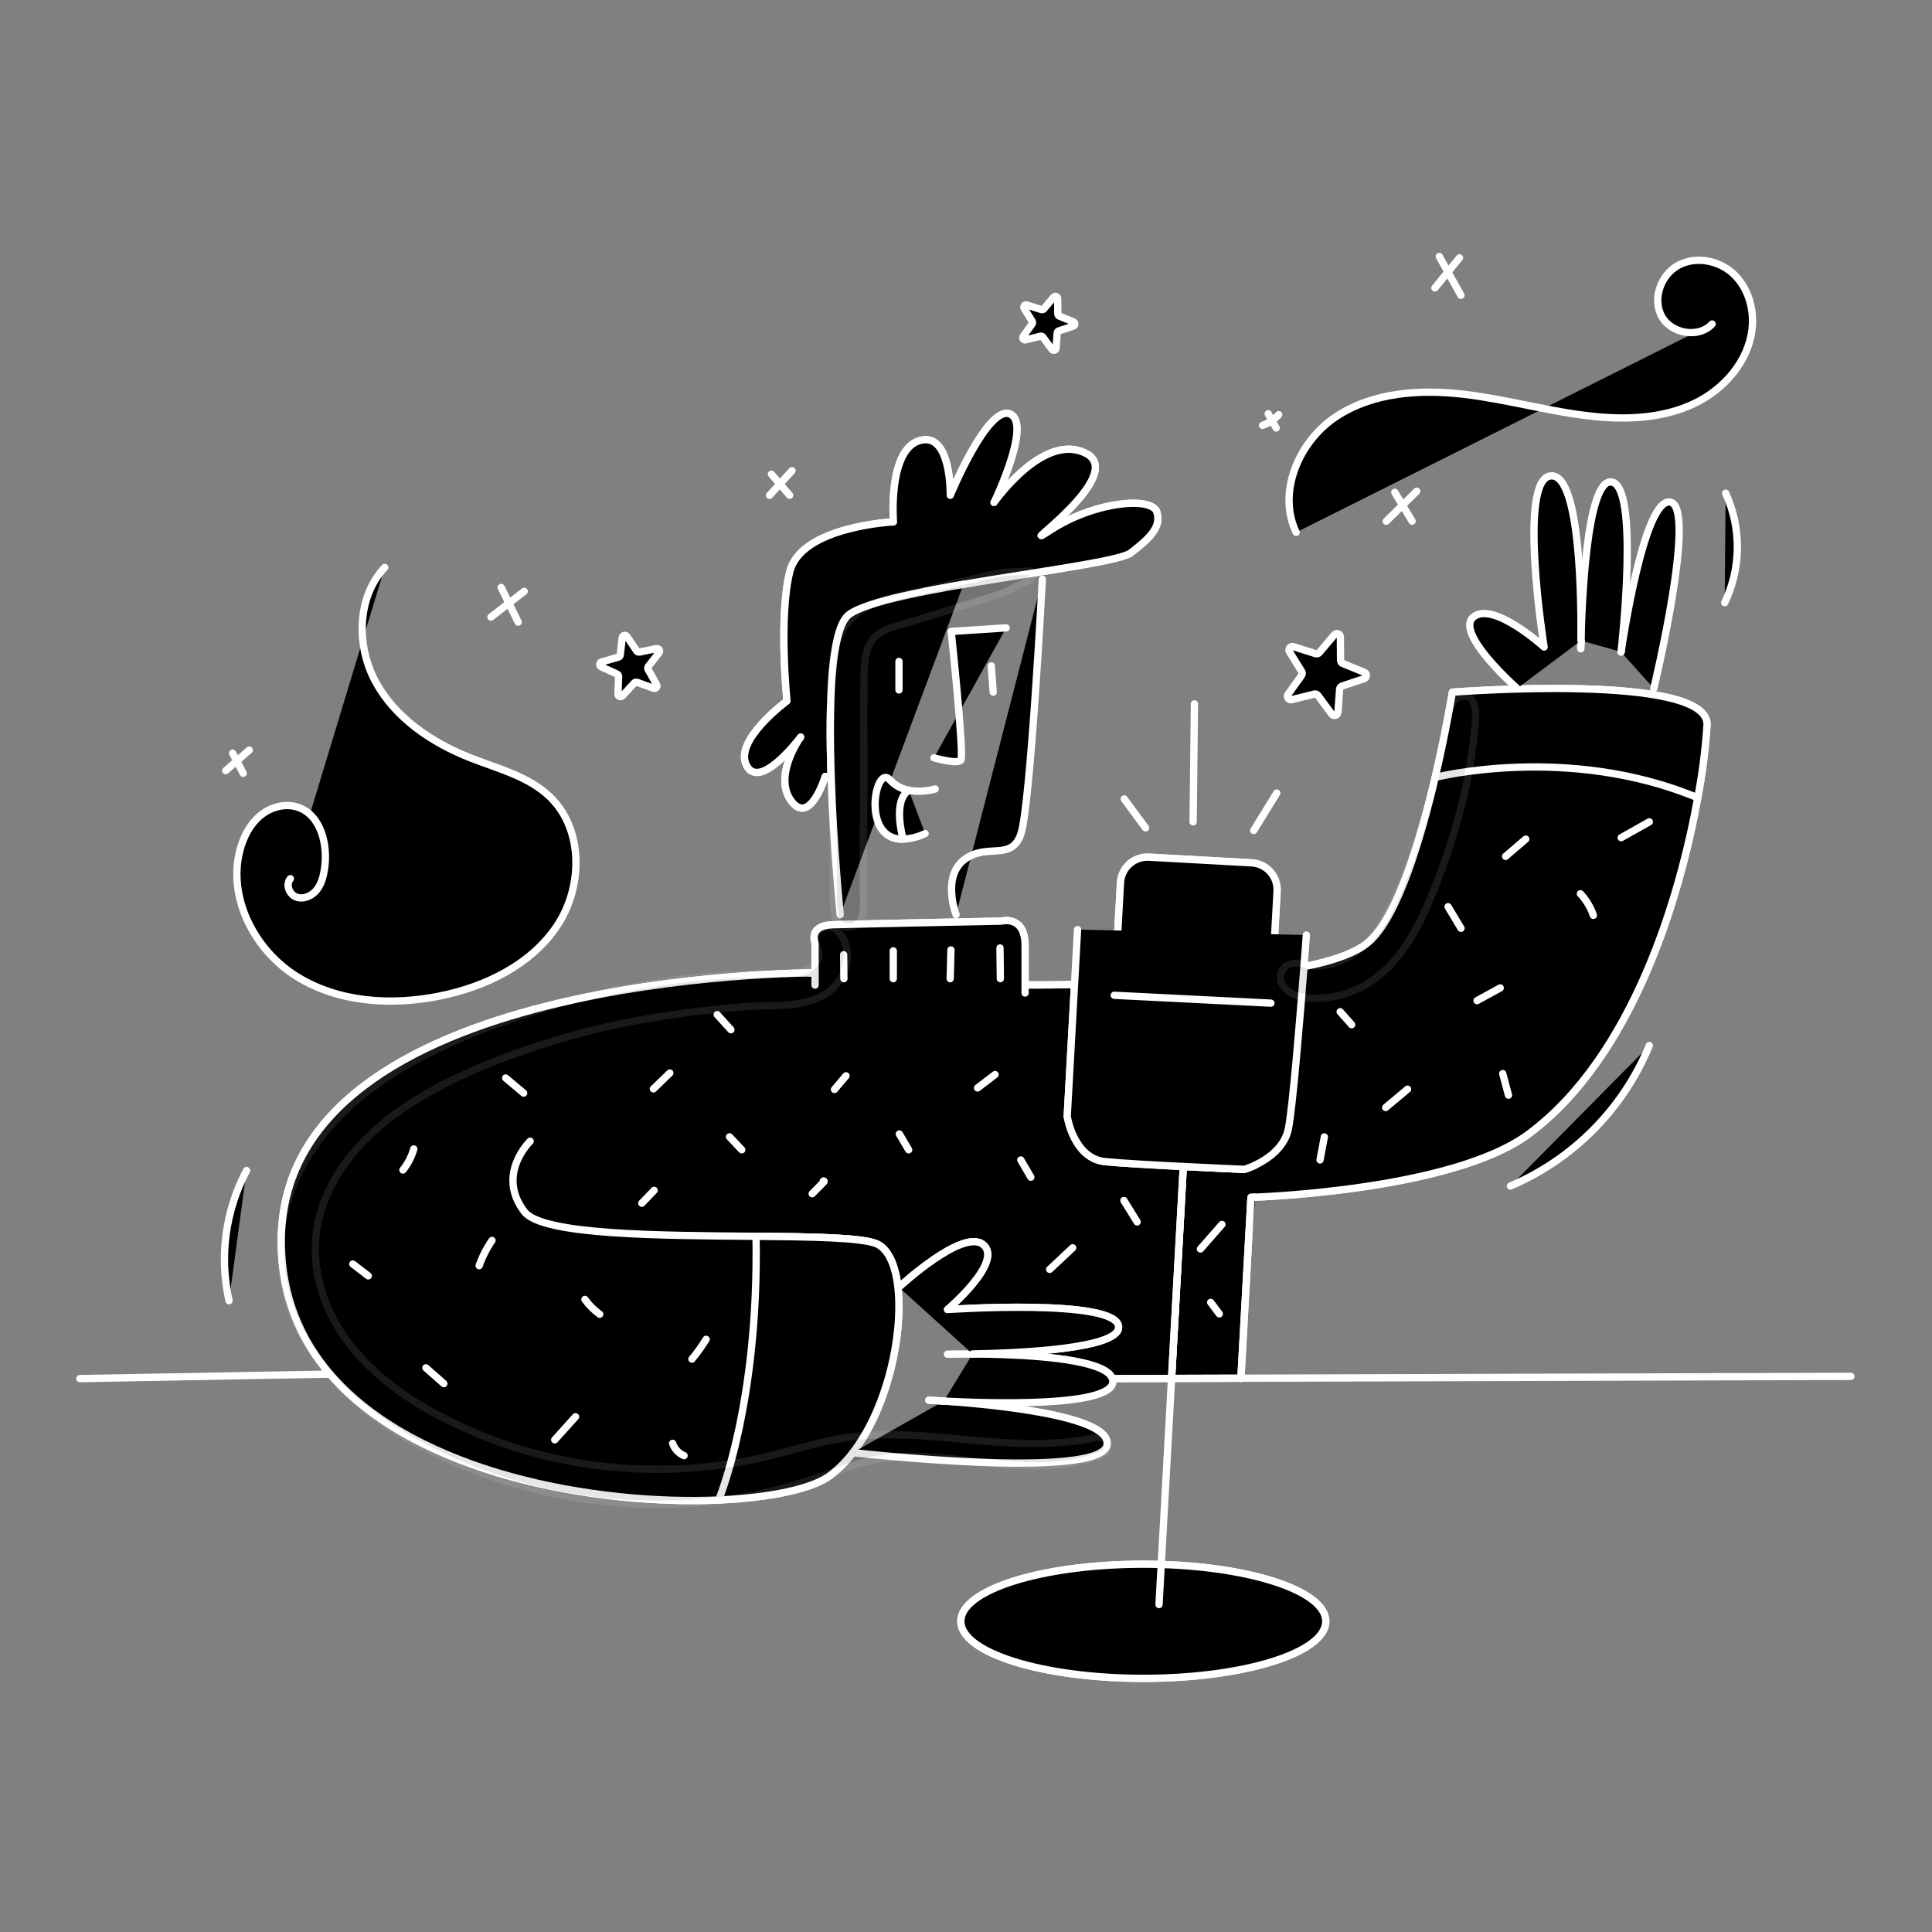 <svg width="960" height="960" viewBox="0 0 960 960" fill="none" xmlns="http://www.w3.org/2000/svg">
    <rect x="0" y="0" width="960" height="960" fill="#808080" stroke="none"/>
    <style>
        path {
        fill: while;
        stroke: white;
        stroke-width: 3.624;
        stroke-linecap: round;
        stroke-linejoin: round;
        }
    </style>
    <g clip-path="url(#clip0_510_1398)">
        <path fill-rule="evenodd" clip-rule="evenodd"
              d="M553.672 494.549L631.5 498.458L632.36 482.901L634.579 442.88C634.775 439.328 633.552 435.844 631.181 433.193C628.809 430.542 625.481 428.941 621.93 428.742L570.908 425.917C567.356 425.721 563.872 426.943 561.221 429.315C558.57 431.687 556.97 435.014 556.771 438.566L553.996 488.706L553.672 494.549ZM605.81 432.369L605.869 433.868C605.81 432.369 605.81 432.369 605.811 432.369L605.812 432.369L605.816 432.369L605.828 432.368L605.871 432.367C605.908 432.366 605.962 432.364 606.03 432.362C606.168 432.359 606.368 432.355 606.621 432.352C607.128 432.347 607.852 432.348 608.727 432.372C610.474 432.421 612.846 432.564 615.324 432.942C617.789 433.318 620.433 433.938 622.685 434.975C624.917 436.003 626.97 437.54 627.901 439.863L627.901 439.863C629.752 444.48 630.05 448.134 629.731 453.147C629.602 455.186 629.369 457.476 629.097 460.144L629.096 460.159C629.039 460.717 628.98 461.292 628.921 461.884C628.574 465.331 628.185 469.425 627.859 474.472C627.806 475.298 627.092 475.925 626.265 475.872C625.439 475.818 624.812 475.105 624.865 474.278C625.194 469.181 625.587 465.046 625.936 461.584C625.997 460.977 626.056 460.393 626.114 459.828L626.115 459.82C626.386 457.152 626.612 454.934 626.737 452.957C627.037 448.241 626.753 445.062 625.117 440.979C624.594 439.676 623.339 438.58 621.429 437.7C619.538 436.828 617.203 436.263 614.872 435.907C612.554 435.554 610.312 435.418 608.643 435.371C607.811 435.348 607.126 435.347 606.652 435.352C606.415 435.354 606.231 435.358 606.108 435.361C606.046 435.363 605.999 435.364 605.969 435.365L605.936 435.366L605.929 435.367L605.928 435.367L605.928 435.367C605.1 435.399 604.403 434.755 604.37 433.927C604.338 433.099 604.982 432.402 605.81 432.369ZM605.928 435.367C605.928 435.367 605.928 435.367 605.928 435.367Z"
              fill="#171717"/>
        <path d="M721.672 343.936C721.672 343.936 849.271 334.021 848.211 360.2C847.424 372.355 845.882 384.45 843.594 396.415C778.922 369.456 713.145 386.288 713.145 386.288C718.624 362.924 721.672 343.936 721.672 343.936Z"
              fill="white" fill-opacity="0.96"/>
        <path d="M563.666 556.538C560.115 556.337 556.789 554.736 554.418 552.086C552.047 549.435 550.824 545.952 551.018 542.401L553.671 494.549L631.499 498.458L628.825 546.715C628.625 550.266 627.024 553.592 624.373 555.964C621.723 558.335 618.239 559.558 614.688 559.364L563.666 556.538Z"
              fill="#171717"/>
        <path d="M713.145 386.288C713.145 386.288 778.922 369.456 843.594 396.415C834.773 445.188 811.663 524.809 759.568 563.495C721.1 592.064 621.594 594.95 621.594 594.95L616.6 684.829L582.137 684.929L587.97 579.636C603.981 580.436 618.321 581.043 618.321 581.043C618.321 581.043 637.239 575.643 640.206 560.779C642.353 550.044 646.04 504.765 647.933 480.358C663.55 477.229 674.913 473.016 680.933 467.344C694.855 454.232 706.046 416.578 713.145 386.288Z"
              fill="white" fill-opacity="0.96"/>
        <path d="M530.299 554.683L533.925 489.21C539.687 489.11 546.361 488.937 553.673 488.684L553.997 488.704L553.673 494.547L551.017 542.399C550.823 545.951 552.045 549.434 554.417 552.084C556.788 554.735 560.114 556.336 563.665 556.536L614.687 559.362C618.238 559.557 621.721 558.334 624.372 555.962C627.022 553.591 628.624 550.264 628.824 546.713L631.498 498.456L632.359 482.901L632.632 482.911C638.101 482.151 643.215 481.301 647.932 480.359C646.039 504.766 642.352 550.045 640.205 560.78C637.238 575.646 618.32 581.044 618.32 581.044C618.32 581.044 603.98 580.437 587.969 579.637C573.041 578.887 556.645 577.966 549.09 577.206C533.425 575.616 530.299 554.683 530.299 554.683Z"
              fill="white" fill-opacity="0.96"/>
        <path d="M658.77 805.606C658.77 821.263 618.18 833.963 568.1 833.963C518.02 833.963 477.441 821.263 477.441 805.606C477.441 789.949 518.031 777.24 568.1 777.24C571.108 777.24 574.085 777.29 577.012 777.371C622.909 778.779 658.77 790.881 658.77 805.606Z"
              fill="#171717"/>
        <path d="M451.6 392.708C443.357 397.873 448.6 416.234 448.6 416.234L448.611 416.994C427.566 417.247 435.081 379.394 442.048 387.402C444.542 390.199 447.908 392.069 451.6 392.708V392.708Z"
              fill="#171717"/>
        <path d="M553.8 685.022L552.817 685.295C552.24 683.195 550.103 681.447 546.872 679.989C533.472 673.922 501.209 672.869 483.283 672.778C507.072 672.343 556.372 670.145 555.825 659.288C555.106 644.988 470.756 650.711 470.756 650.711C470.756 650.711 498.636 627.111 488.631 618.536C478.626 609.961 446.673 639.636 446.673 639.636L446.173 639.697C444.897 628.397 441.201 620.097 435.013 617.832C427.113 614.932 403.313 614.561 375.677 614.318V614.531C377.105 697.731 357.104 745.331 357.104 745.331V745.341C296.786 747.964 206.825 732.601 164.048 682.785C149.211 665.508 140.048 644.085 139.773 617.828C138.345 482.721 404.266 483.428 404.266 483.428H404.985V468.42C404.985 468.42 401.411 459.842 413.918 459.488C426.425 459.134 497.559 457.695 497.559 457.695C497.559 457.695 509.359 454.475 509.359 469.848V489.393H511.506C511.506 489.393 520.134 489.464 533.918 489.211L530.3 554.684C530.3 554.684 533.429 575.617 549.1 577.207C556.655 577.967 573.051 578.888 587.979 579.638L582.146 684.931L553.8 685.022Z"
              fill="white" fill-opacity="0.96"/>
        <path d="M446.636 646.416C447.304 669.597 439.496 701.397 423.768 721.793C420.613 725.949 416.945 729.689 412.851 732.923C404.251 739.587 383.523 744.184 357.111 745.339V745.329C357.111 745.329 377.111 697.72 375.684 614.529V614.316C403.321 614.559 427.121 614.934 435.02 617.83C441.208 620.099 444.904 628.393 446.18 639.695C446.413 641.828 446.565 644.076 446.636 646.416Z"
              fill="white" fill-opacity="0.96"/>
        <path d="M493.96 249.651C494.618 248.719 518.933 214.438 539.745 225.365C560.83 236.445 500.066 277.551 522.225 263.252C544.384 248.953 572.274 246.815 574.775 254.319C577.276 261.823 571.199 267.546 561.899 274.685C552.599 281.824 439.653 291.851 421.789 305.432C412.796 312.268 411.763 349.981 412.958 385.751L409.99 385.851C409.99 385.851 402.49 410.511 393.19 398.004C384.45 386.236 396.269 368.463 397.69 366.397C395.847 368.807 377.49 392.363 371.035 380.497C364.235 367.98 391.046 348.323 391.046 348.323C391.046 348.323 386.762 306.507 392.484 283.984C398.206 261.461 443.951 259.324 443.951 259.324C443.951 259.324 441.095 223.575 456.944 218.937C472.793 214.299 472.186 246.1 472.186 246.1C472.186 246.1 490.78 201.064 501.859 205.712C512.806 210.3 494.405 248.729 493.96 249.651Z"
              fill="#171717"/>
        <path d="M404.272 483.428C404.272 483.428 138.351 482.72 139.779 617.828C140.052 644.088 149.217 665.508 164.054 682.785C206.831 732.601 296.792 747.964 357.11 745.341C383.522 744.186 404.252 739.589 412.85 732.925C416.944 729.69 420.612 725.95 423.767 721.795C439.495 701.395 447.303 669.595 446.635 646.418C446.564 644.078 446.412 641.83 446.179 639.693C444.903 628.393 441.207 620.093 435.019 617.828C427.119 614.928 403.319 614.557 375.683 614.314C328.283 613.889 269.62 613.838 260.583 602.101C246.283 583.517 263.439 567.071 263.439 567.071"
              stroke="#171717" stroke-width="3" stroke-linecap="round" stroke-linejoin="round"/>
        <path d="M468.946 696.191C490.73 697.67 552.466 703.169 550.106 717.904C547.25 735.779 423.768 721.793 423.768 721.793"
              stroke="#171717" stroke-width="3" stroke-linecap="round" stroke-linejoin="round"/>
        <path d="M461.461 695.746C461.461 695.746 461.593 695.756 461.861 695.766C461.888 695.765 461.916 695.768 461.942 695.776C462.874 695.817 465.152 695.938 468.403 696.161"
              stroke="#171717" stroke-width="3" stroke-linecap="round" stroke-linejoin="round"/>
        <path d="M468.398 696.162C465.147 695.99 462.869 695.838 461.938 695.777" stroke="#171717" stroke-width="3"
              stroke-linecap="round" stroke-linejoin="round"/>
        <path d="M468.398 696.163C468.439 696.161 468.48 696.164 468.52 696.173C468.662 696.173 468.803 696.183 468.945 696.193"
              stroke="#171717" stroke-width="3" stroke-linecap="round" stroke-linejoin="round"/>
        <path d="M483.285 672.777C501.211 672.868 533.476 673.921 546.874 679.988C550.105 681.446 552.242 683.198 552.819 685.294C552.921 685.671 552.972 686.059 552.971 686.449C552.971 699.412 490.8 697.326 468.945 696.191"
              stroke="#171717" stroke-width="3" stroke-linecap="round" stroke-linejoin="round"/>
        <path d="M483.174 672.777C475.69 672.909 470.758 672.868 470.758 672.868C470.758 672.868 475.71 672.737 483.174 672.777Z"
              stroke="#171717" stroke-width="3" stroke-linecap="round" stroke-linejoin="round"/>
        <path d="M483.174 672.777H483.285" stroke="#171717" stroke-width="3" stroke-linecap="round"
              stroke-linejoin="round"/>
        <path d="M446.676 639.631C446.676 639.631 478.628 609.959 488.634 618.531C498.64 627.103 470.759 650.706 470.759 650.706C470.759 650.706 555.109 644.984 555.828 659.283C556.375 670.14 507.075 672.338 483.286 672.773"
              stroke="#171717" stroke-width="3" stroke-linecap="round" stroke-linejoin="round"/>
        <path d="M553.67 488.686C546.358 488.939 539.684 489.111 533.922 489.212C520.138 489.465 511.51 489.394 511.51 489.394"
              stroke="#171717" stroke-width="3" stroke-linecap="round" stroke-linejoin="round"/>
        <path d="M616.592 685.022L616.602 684.829L621.594 594.95C621.594 594.95 721.094 592.064 759.568 563.495C811.668 524.809 834.773 445.188 843.594 396.415C845.882 384.45 847.424 372.355 848.212 360.2C849.276 334.021 721.672 343.936 721.672 343.936C721.672 343.936 718.624 362.924 713.145 386.288C706.045 416.578 694.855 454.232 680.93 467.346C674.915 473.018 663.552 477.231 647.93 480.36C643.211 481.302 638.097 482.152 632.63 482.912"
              stroke="#171717" stroke-width="3" stroke-linecap="round" stroke-linejoin="round"/>
        <path d="M404.992 489.505V468.42C404.992 468.42 401.418 459.842 413.925 459.488C426.432 459.134 497.566 457.695 497.566 457.695C497.566 457.695 509.366 454.475 509.366 469.848V493.434"
              stroke="#171717" stroke-width="3" stroke-linecap="round" stroke-linejoin="round"/>
        <path d="M397.691 366.4C396.273 368.466 384.454 386.239 393.191 398.007C402.491 410.514 409.991 385.854 409.991 385.854"
              stroke="#171717" stroke-width="3" stroke-linecap="round" stroke-linejoin="round"/>
        <path d="M493.949 249.671C493.95 249.663 493.954 249.656 493.96 249.651C494.405 248.729 512.806 210.296 501.86 205.708C490.781 201.06 472.187 246.096 472.187 246.096C472.187 246.096 472.787 214.286 456.945 218.935C441.103 223.584 443.952 259.322 443.952 259.322C443.952 259.322 398.197 261.469 392.485 283.982C386.773 306.495 391.047 348.321 391.047 348.321C391.047 348.321 364.239 367.978 371.035 380.5C377.486 392.369 395.847 368.813 397.69 366.4C397.713 366.385 397.73 366.363 397.74 366.339C397.749 366.32 397.759 366.303 397.771 366.288C397.821 366.228 397.842 366.197 397.842 366.197"
              stroke="#171717" stroke-width="3" stroke-linecap="round" stroke-linejoin="round"/>
        <path d="M417.499 454.474C417.499 454.474 414.147 421.054 412.962 385.75C411.762 349.98 412.8 312.267 421.793 305.431C439.657 291.85 552.607 281.831 561.903 274.684C571.199 267.537 577.277 261.823 574.775 254.318C572.273 246.813 544.393 248.951 522.225 263.251C500.057 277.551 560.83 236.444 539.745 225.364C518.933 214.437 494.618 248.718 493.96 249.65"
              stroke="#171717" stroke-width="3" stroke-linecap="round" stroke-linejoin="round"/>
        <path d="M464.084 376.555C464.084 376.555 475.66 379.897 477.442 377.75C479.224 375.603 472.631 313.766 472.631 313.766L499.945 311.984"
              stroke="#171717" stroke-width="3" stroke-linecap="round" stroke-linejoin="round"/>
        <path d="M492.562 330.922L493.515 343.915" stroke="#171717" stroke-width="3" stroke-linecap="round"
              stroke-linejoin="round"/>
        <path d="M446.697 328.664V342.842" stroke="#171717" stroke-width="3" stroke-linecap="round"
              stroke-linejoin="round"/>
        <path d="M451.6 392.708C447.909 392.069 444.543 390.199 442.05 387.402C435.083 379.391 427.568 417.247 448.613 416.994C452.451 416.807 456.213 415.86 459.682 414.209"
              stroke="#171717" stroke-width="3" stroke-linecap="round" stroke-linejoin="round"/>
        <path d="M464.682 392.051C460.426 393.232 455.961 393.457 451.607 392.709" stroke="#171717" stroke-width="3"
              stroke-linecap="round" stroke-linejoin="round"/>
        <path d="M448.599 416.233C448.599 416.233 443.354 397.872 451.599 392.707H451.609" stroke="#171717"
              stroke-width="3" stroke-linecap="round" stroke-linejoin="round"/>
        <path d="M475.053 454.476C475.053 454.476 467.903 435.771 479.104 427.193C490.305 418.615 502.447 428.145 507.217 414.564C511.987 400.983 517.942 287.801 517.942 287.801"
              stroke="#171717" stroke-width="3" stroke-linecap="round" stroke-linejoin="round"/>
        <path d="M805.5 324.016C805.501 323.999 805.504 323.982 805.51 323.966V323.935C805.51 323.925 805.52 323.915 805.52 323.895C806.02 320.502 816.893 246.877 829.987 249.49C843.387 252.173 821.764 342.09 821.764 342.09"
              stroke="#171717" stroke-width="3" stroke-linecap="round" stroke-linejoin="round"/>
        <path d="M785.555 318.325C785.96 301.453 788.279 238.086 800.675 239.484C814.651 241.054 805.901 320.36 805.516 323.895"
              stroke="#171717" stroke-width="3" stroke-linecap="round" stroke-linejoin="round"/>
        <path d="M785.535 319.631C785.535 319.297 785.545 318.931 785.555 318.547" stroke="#171717" stroke-width="3"
              stroke-linecap="round" stroke-linejoin="round"/>
        <path d="M785.494 321.849C785.494 321.444 785.504 320.826 785.525 320.016" stroke="#171717" stroke-width="3"
              stroke-linecap="round" stroke-linejoin="round"/>
        <path d="M785.525 320.016C785.514 320.826 785.504 321.444 785.494 321.849C785.494 322.214 785.484 322.406 785.484 322.406"
              stroke="#171717" stroke-width="3" stroke-linecap="round" stroke-linejoin="round"/>
        <path d="M785.523 320.016C785.533 319.894 785.533 319.763 785.533 319.631" stroke="#171717" stroke-width="3"
              stroke-linecap="round" stroke-linejoin="round"/>
        <path d="M785.555 318.547C785.555 318.932 785.545 319.297 785.535 319.631" stroke="#171717" stroke-width="3"
              stroke-linecap="round" stroke-linejoin="round"/>
        <path d="M785.555 318.546V318.324" stroke="#171717" stroke-width="3" stroke-linecap="round"
              stroke-linejoin="round"/>
        <path d="M753.846 342.093C753.846 342.093 722.391 314.365 732.225 306.506C742.059 298.647 767.255 321.515 767.255 321.515C767.255 321.515 753.846 237.165 770.82 236.446C785.575 235.818 785.757 301.169 785.555 318.325"
              stroke="#171717" stroke-width="3" stroke-linecap="round" stroke-linejoin="round"/>
        <path d="M39.691 685.021L164.054 682.783" stroke="#171717" stroke-width="3" stroke-linecap="round"
              stroke-linejoin="round"/>
        <path d="M553.803 685.022L582.139 684.931L616.602 684.829L919.691 683.908" stroke="#171717" stroke-width="3"
              stroke-linecap="round" stroke-linejoin="round"/>
        <path d="M357.111 745.329C357.111 745.329 377.111 697.72 375.684 614.529" stroke="#171717" stroke-width="3"
              stroke-linecap="round" stroke-linejoin="round"/>
        <path d="M713.145 386.288C713.145 386.288 778.922 369.456 843.594 396.415" stroke="#171717" stroke-width="3"
              stroke-linecap="round" stroke-linejoin="round"/>
        <path d="M658.77 805.606C658.77 821.263 618.18 833.963 568.1 833.963C518.02 833.963 477.441 821.263 477.441 805.606C477.441 789.949 518.031 777.24 568.1 777.24C571.108 777.24 574.085 777.29 577.012 777.371C622.909 778.779 658.77 790.881 658.77 805.606Z"
              stroke="#171717" stroke-width="3" stroke-linecap="round" stroke-linejoin="round"/>
        <path d="M631.5 498.458L628.826 546.715C628.626 550.266 627.025 553.592 624.374 555.964C621.724 558.335 618.24 559.558 614.689 559.364L563.667 556.538C560.116 556.338 556.79 554.736 554.418 552.086C552.047 549.435 550.824 545.952 551.018 542.401L553.671 494.549L553.995 488.706L556.77 438.566C556.969 435.014 558.569 431.687 561.22 429.315C563.871 426.943 567.355 425.721 570.907 425.917L621.929 428.742C625.481 428.941 628.808 430.542 631.18 433.193C633.552 435.844 634.774 439.328 634.578 442.88L632.36 482.901L631.5 498.458Z"
              stroke="#171717" stroke-width="3" stroke-linecap="round" stroke-linejoin="round"/>
        <path d="M535.431 461.9L533.922 489.213L530.299 554.684C530.299 554.684 533.428 575.617 549.099 577.207C556.654 577.967 573.05 578.888 587.978 579.638C603.989 580.438 618.329 581.045 618.329 581.045C618.329 581.045 637.247 575.645 640.214 560.781C642.361 550.046 646.048 504.767 647.941 480.36C648.671 470.931 649.126 464.612 649.126 464.612"
              stroke="#171717" stroke-width="3" stroke-linecap="round" stroke-linejoin="round"/>
        <path d="M575.91 797.304L577.014 777.373L582.139 684.932L587.972 579.639" stroke="#171717" stroke-width="3"
              stroke-linecap="round" stroke-linejoin="round"/>
        <path d="M553.67 494.549L631.498 498.458" stroke="#171717" stroke-width="3" stroke-linecap="round"
              stroke-linejoin="round"/>
        <path d="M113.799 646.314C108.902 624.407 111.994 601.472 122.517 581.645" stroke="#171717" stroke-width="3"
              stroke-linecap="round" stroke-linejoin="round"/>
        <path d="M622.986 412.636L634.417 394.045" stroke="#171717" stroke-width="3" stroke-linecap="round"
              stroke-linejoin="round"/>
        <path d="M592.859 408.367L593.505 349.748" stroke="#171717" stroke-width="3" stroke-linecap="round"
              stroke-linejoin="round"/>
        <path d="M569.222 411.368L558.611 396.988" stroke="#171717" stroke-width="3" stroke-linecap="round"
              stroke-linejoin="round"/>
        <path d="M856.986 299.458C861.052 290.982 863.203 281.715 863.285 272.314C863.367 262.914 861.379 253.61 857.462 245.064"
              stroke="#171717" stroke-width="3" stroke-linecap="round" stroke-linejoin="round"/>
        <path d="M208.631 438.939L194.918 420.449" stroke="#171717" stroke-width="3" stroke-linecap="round"
              stroke-linejoin="round"/>
        <path d="M194.117 436.974L208.492 421.318" stroke="#171717" stroke-width="3" stroke-linecap="round"
              stroke-linejoin="round"/>
        <path d="M257.479 309.126L249.031 291.9" stroke="#171717" stroke-width="3" stroke-linecap="round"
              stroke-linejoin="round"/>
        <path d="M243.951 306.607L260.473 293.842" stroke="#171717" stroke-width="3" stroke-linecap="round"
              stroke-linejoin="round"/>
        <path d="M701.66 258.962L693.082 244.662" stroke="#171717" stroke-width="3" stroke-linecap="round"
              stroke-linejoin="round"/>
        <path d="M688.818 258.988L703.957 244.105" stroke="#171717" stroke-width="3" stroke-linecap="round"
              stroke-linejoin="round"/>
        <path d="M725.93 146.749L715.186 127.459" stroke="#171717" stroke-width="3" stroke-linecap="round"
              stroke-linejoin="round"/>
        <path d="M713 143.076L725.218 128.117" stroke="#171717" stroke-width="3" stroke-linecap="round"
              stroke-linejoin="round"/>
        <path d="M750.514 589.328C781.777 575.999 806.561 550.934 819.536 519.521" stroke="#171717" stroke-width="3"
              stroke-linecap="round" stroke-linejoin="round"/>
        <path d="M191.171 281.943C177.177 296.867 176.941 321.269 186.84 339.173C196.74 357.077 214.854 369.155 233.894 376.639C247.603 382.028 262.655 385.731 273.267 395.946C290.012 412.064 289.708 440.727 276.794 460.046C263.88 479.365 241.267 490.319 218.487 494.924C194.4 499.792 168.03 498.132 147.219 485.065C126.408 471.998 112.92 445.878 119.304 422.148C121.028 415.738 124.212 409.548 129.304 405.292C134.396 401.036 141.597 399.005 147.904 401.073C159.531 404.886 163.135 419.925 161.204 432.007C160.611 435.713 159.613 439.501 157.219 442.391C154.825 445.281 150.724 447.036 147.206 445.729C143.688 444.422 141.816 439.42 144.297 436.605"
              stroke="#171717" stroke-width="3" stroke-linecap="round" stroke-linejoin="round"/>
        <path d="M644.071 264.517C634.507 244.633 645.371 219.361 663.739 207.132C682.107 194.903 705.659 193.332 727.57 195.932C749.481 198.532 770.844 204.864 792.804 207.008C809.323 208.62 826.561 207.715 841.582 200.653C856.603 193.591 869.021 179.475 870.65 162.953C871.618 153.14 868.485 142.699 861.242 136.007C853.999 129.315 842.5 127.128 833.853 131.868C825.206 136.608 820.937 148.568 825.683 157.214C830.429 165.86 844.069 168.254 850.746 161"
              stroke="#171717" stroke-width="3" stroke-linecap="round" stroke-linejoin="round"/>
        <path d="M497.063 486.286L496.893 471.037" stroke="#171717" stroke-width="3" stroke-linecap="round"
              stroke-linejoin="round"/>
        <path d="M472.146 486.3L472.513 472" stroke="#171717" stroke-width="3" stroke-linecap="round"
              stroke-linejoin="round"/>
        <path d="M443.857 486.291L443.869 472.471" stroke="#171717" stroke-width="3" stroke-linecap="round"
              stroke-linejoin="round"/>
        <path d="M419.323 486.286L419.195 474.373" stroke="#171717" stroke-width="3" stroke-linecap="round"
              stroke-linejoin="round"/>
        <path d="M819.536 408.367L805.555 416.232" stroke="#171717" stroke-width="3" stroke-linecap="round"
              stroke-linejoin="round"/>
        <path d="M791.733 454.836C790.371 450.847 788.178 447.192 785.299 444.113" stroke="#171717" stroke-width="3"
              stroke-linecap="round" stroke-linejoin="round"/>
        <path d="M748.127 425.526L758.136 416.947" stroke="#171717" stroke-width="3" stroke-linecap="round"
              stroke-linejoin="round"/>
        <path d="M725.967 461.27L719.533 450.547" stroke="#171717" stroke-width="3" stroke-linecap="round"
              stroke-linejoin="round"/>
        <path d="M733.936 497.206L745.446 490.906" stroke="#171717" stroke-width="3" stroke-linecap="round"
              stroke-linejoin="round"/>
        <path d="M749.556 544.194L746.699 533.471" stroke="#171717" stroke-width="3" stroke-linecap="round"
              stroke-linejoin="round"/>
        <path d="M688.541 550.327L699.408 541.205" stroke="#171717" stroke-width="3" stroke-linecap="round"
              stroke-linejoin="round"/>
        <path d="M671.637 509.166L665.918 502.732" stroke="#171717" stroke-width="3" stroke-linecap="round"
              stroke-linejoin="round"/>
        <path d="M655.91 576.364L658.054 564.926" stroke="#171717" stroke-width="3" stroke-linecap="round"
              stroke-linejoin="round"/>
        <path d="M596.488 620.608L607.173 608.422" stroke="#171717" stroke-width="3" stroke-linecap="round"
              stroke-linejoin="round"/>
        <path d="M605.869 652.854L601.58 647.135" stroke="#171717" stroke-width="3" stroke-linecap="round"
              stroke-linejoin="round"/>
        <path d="M565.036 607.156L558.467 596.516" stroke="#171717" stroke-width="3" stroke-linecap="round"
              stroke-linejoin="round"/>
        <path d="M521.574 630.757L533.012 620.035" stroke="#171717" stroke-width="3" stroke-linecap="round"
              stroke-linejoin="round"/>
        <path d="M512.221 584.942L507.221 576.363" stroke="#171717" stroke-width="3" stroke-linecap="round"
              stroke-linejoin="round"/>
        <path d="M485.748 540.59L494.439 533.947" stroke="#171717" stroke-width="3" stroke-linecap="round"
              stroke-linejoin="round"/>
        <path d="M451.513 571.327L446.867 563.463" stroke="#171717" stroke-width="3" stroke-linecap="round"
              stroke-linejoin="round"/>
        <path d="M403.561 593.163L409.475 587.191C409.63 587.002 409.348 586.674 409.139 586.799C408.93 586.924 409.084 587.328 409.323 587.281"
              stroke="#171717" stroke-width="3" stroke-linecap="round" stroke-linejoin="round"/>
        <path d="M414.654 541.345L420.382 534.561" stroke="#171717" stroke-width="3" stroke-linecap="round"
              stroke-linejoin="round"/>
        <path d="M368.573 571.323L362.488 564.896" stroke="#171717" stroke-width="3" stroke-linecap="round"
              stroke-linejoin="round"/>
        <path d="M318.916 597.872L325.044 591.488" stroke="#171717" stroke-width="3" stroke-linecap="round"
              stroke-linejoin="round"/>
        <path d="M324.66 541.072L332.842 533.172" stroke="#171717" stroke-width="3" stroke-linecap="round"
              stroke-linejoin="round"/>
        <path d="M363.185 511.656L356.385 504.156" stroke="#171717" stroke-width="3" stroke-linecap="round"
              stroke-linejoin="round"/>
        <path d="M260.2 543.158L251.27 535.645" stroke="#171717" stroke-width="3" stroke-linecap="round"
              stroke-linejoin="round"/>
        <path d="M200.207 581.388C202.673 578.283 204.511 574.728 205.617 570.92" stroke="#171717" stroke-width="3"
              stroke-linecap="round" stroke-linejoin="round"/>
        <path d="M182.982 633.966L175.318 628.096" stroke="#171717" stroke-width="3" stroke-linecap="round"
              stroke-linejoin="round"/>
        <path d="M238.092 628.913C239.657 624.471 241.804 620.255 244.475 616.375" stroke="#171717" stroke-width="3"
              stroke-linecap="round" stroke-linejoin="round"/>
        <path d="M220.555 687.524L211.619 679.66" stroke="#171717" stroke-width="3" stroke-linecap="round"
              stroke-linejoin="round"/>
        <path d="M297.985 653.039C295.165 650.989 292.687 648.506 290.645 645.682" stroke="#171717" stroke-width="3"
              stroke-linecap="round" stroke-linejoin="round"/>
        <path d="M275.637 715.438L285.977 703.977" stroke="#171717" stroke-width="3" stroke-linecap="round"
              stroke-linejoin="round"/>
        <path d="M343.816 675.329C346.396 672.221 348.756 668.936 350.879 665.5" stroke="#171717" stroke-width="3"
              stroke-linecap="round" stroke-linejoin="round"/>
        <path d="M339.923 723.306C338.59 722.755 337.391 721.923 336.407 720.868C335.424 719.813 334.679 718.558 334.223 717.189"
              stroke="#171717" stroke-width="3" stroke-linecap="round" stroke-linejoin="round"/>
        <path d="M120.843 384.234L115.574 374.24" stroke="#171717" stroke-width="3" stroke-linecap="round"
              stroke-linejoin="round"/>
        <path d="M112.182 382.927L123.857 372.713" stroke="#171717" stroke-width="3" stroke-linecap="round"
              stroke-linejoin="round"/>
        <path d="M634.114 212.665L630.158 205.596" stroke="#171717" stroke-width="3" stroke-linecap="round"
              stroke-linejoin="round"/>
        <path d="M627.332 211.355C630.422 210.287 633.193 208.459 635.393 206.041" stroke="#171717" stroke-width="3"
              stroke-linecap="round" stroke-linejoin="round"/>
        <path d="M392.364 246.094L383.309 235.609" stroke="#171717" stroke-width="3" stroke-linecap="round"
              stroke-linejoin="round"/>
        <path d="M382.377 246.116L393.537 233.906" stroke="#171717" stroke-width="3" stroke-linecap="round"
              stroke-linejoin="round"/>
        <path d="M653.07 344.884L641.827 347.656C641.488 347.741 641.131 347.719 640.805 347.594C640.478 347.468 640.198 347.246 640.001 346.957C639.805 346.667 639.703 346.325 639.707 345.975C639.712 345.625 639.824 345.286 640.027 345.001L646.767 335.585C646.965 335.31 647.076 334.983 647.087 334.645C647.098 334.307 647.008 333.973 646.829 333.685L640.718 323.849C640.534 323.553 640.445 323.206 640.464 322.858C640.482 322.509 640.607 322.174 640.822 321.898C641.036 321.622 641.33 321.419 641.663 321.315C641.997 321.211 642.354 321.212 642.687 321.317L653.725 324.817C654.048 324.92 654.393 324.924 654.717 324.83C655.042 324.737 655.332 324.549 655.549 324.29L663.015 315.439C663.241 315.172 663.543 314.981 663.88 314.89C664.218 314.8 664.575 314.815 664.904 314.934C665.232 315.053 665.517 315.269 665.718 315.554C665.92 315.84 666.03 316.18 666.032 316.529L666.114 328.108C666.117 328.446 666.219 328.776 666.408 329.056C666.598 329.336 666.866 329.553 667.179 329.68L677.905 334.046C678.228 334.178 678.504 334.405 678.695 334.698C678.885 334.991 678.982 335.335 678.971 335.684C678.96 336.033 678.842 336.371 678.634 336.651C678.425 336.932 678.136 337.141 677.804 337.252L666.817 340.908C666.497 341.015 666.214 341.214 666.007 341.481C665.799 341.749 665.676 342.071 665.651 342.408L664.814 353.957C664.789 354.306 664.657 354.639 664.437 354.91C664.217 355.182 663.919 355.38 663.584 355.477C663.248 355.574 662.89 355.566 662.559 355.454C662.228 355.341 661.94 355.13 661.732 354.848L654.861 345.529C654.659 345.257 654.382 345.05 654.063 344.935C653.745 344.821 653.399 344.803 653.07 344.884V344.884Z"
              fill="#171717"/>
        <path d="M517.02 167.063L509.61 168.89C509.387 168.945 509.152 168.93 508.936 168.848C508.721 168.765 508.537 168.619 508.407 168.428C508.278 168.238 508.21 168.012 508.213 167.781C508.216 167.551 508.289 167.327 508.423 167.14L512.866 160.934C512.996 160.752 513.069 160.537 513.076 160.314C513.084 160.092 513.025 159.872 512.907 159.683L508.879 153.201C508.758 153.005 508.699 152.776 508.711 152.546C508.723 152.316 508.805 152.095 508.947 151.913C509.089 151.731 509.283 151.597 509.503 151.528C509.724 151.46 509.96 151.461 510.179 151.532L517.454 153.839C517.667 153.905 517.894 153.908 518.107 153.846C518.321 153.784 518.511 153.661 518.654 153.491L523.575 147.658C523.724 147.482 523.923 147.356 524.145 147.296C524.368 147.237 524.603 147.247 524.82 147.325C525.036 147.403 525.224 147.546 525.357 147.734C525.49 147.922 525.562 148.146 525.563 148.377L525.617 156.008C525.619 156.23 525.686 156.447 525.81 156.632C525.935 156.816 526.111 156.959 526.317 157.044L533.386 159.921C533.6 160.008 533.781 160.158 533.906 160.351C534.032 160.545 534.095 160.771 534.087 161.002C534.08 161.232 534.002 161.454 533.864 161.639C533.727 161.824 533.536 161.962 533.317 162.035L526.075 164.444C525.864 164.514 525.679 164.646 525.542 164.821C525.405 164.997 525.324 165.21 525.307 165.432L524.755 173.044C524.739 173.273 524.652 173.492 524.507 173.671C524.362 173.85 524.166 173.98 523.944 174.044C523.723 174.108 523.488 174.103 523.269 174.029C523.051 173.955 522.861 173.816 522.724 173.631L518.194 167.488C518.063 167.309 517.881 167.173 517.672 167.098C517.463 167.022 517.236 167.01 517.02 167.063V167.063Z"
              fill="#171717"/>
        <path d="M315.175 339.361L309.288 345.754C309.11 345.947 308.878 346.08 308.621 346.137C308.365 346.194 308.098 346.171 307.856 346.071C307.613 345.971 307.407 345.8 307.265 345.579C307.123 345.359 307.052 345.1 307.062 344.838L307.378 336.154C307.387 335.9 307.321 335.65 307.188 335.434C307.055 335.218 306.861 335.046 306.631 334.941L298.731 331.318C298.493 331.208 298.294 331.028 298.161 330.802C298.029 330.576 297.968 330.315 297.988 330.054C298.008 329.793 298.107 329.544 298.273 329.341C298.438 329.138 298.662 328.99 298.914 328.918L307.271 326.536C307.515 326.466 307.732 326.326 307.897 326.132C308.061 325.939 308.164 325.702 308.194 325.45L309.194 316.818C309.224 316.557 309.334 316.312 309.507 316.116C309.681 315.92 309.911 315.781 310.166 315.72C310.421 315.658 310.688 315.676 310.933 315.771C311.177 315.866 311.386 316.033 311.533 316.251L316.382 323.462C316.523 323.672 316.724 323.837 316.958 323.933C317.193 324.03 317.451 324.054 317.7 324.004L326.219 322.293C326.476 322.241 326.743 322.269 326.983 322.374C327.224 322.478 327.426 322.654 327.564 322.877C327.701 323.1 327.767 323.361 327.753 323.622C327.738 323.884 327.643 324.135 327.482 324.342L322.122 331.182C321.965 331.381 321.871 331.623 321.852 331.876C321.832 332.129 321.888 332.382 322.013 332.603L326.274 340.177C326.402 340.405 326.458 340.668 326.433 340.929C326.407 341.19 326.303 341.437 326.133 341.637C325.963 341.837 325.736 341.98 325.483 342.046C325.229 342.113 324.961 342.101 324.715 342.011L316.553 339.026C316.315 338.94 316.058 338.926 315.813 338.985C315.568 339.045 315.346 339.176 315.175 339.361V339.361Z"
              fill="#171717"/>
        <g opacity="0.1">
            <path d="M725.988 346.1C718.858 347.82 719.001 359.156 717.804 364.95C716.172 372.845 714.441 380.756 712.511 388.585C708.783 404.009 704.069 419.179 698.4 434C693.37 446.976 687.611 460.648 677.263 470.334C672.562 474.779 666.752 477.879 660.442 479.31C657.669 479.94 654.81 480.103 651.983 479.793C648.183 479.346 645.234 477.837 641.302 478.938C640.278 479.235 639.335 479.759 638.543 480.472C637.751 481.186 637.131 482.069 636.729 483.057C636.327 484.044 636.155 485.109 636.224 486.173C636.293 487.237 636.602 488.271 637.128 489.198C641.461 496.319 652.064 496.607 659.566 495.71C667.703 494.73 675.47 491.749 682.173 487.034C696.351 477.04 704.422 461.534 710.948 445.913C718.193 428.765 723.895 411.006 727.985 392.845C729.997 383.673 731.499 374.397 732.485 365.059C733.013 360.139 735.631 343.768 725.985 346.094L725.988 346.1Z"
                  fill="#171717"/>
        </g>
        <g opacity="0.1">
            <path d="M510.536 283.748C506.57 284.326 502.422 283.982 498.436 284.49C493.869 285.214 489.342 286.172 484.874 287.361C476.849 289.244 468.828 291.147 460.794 292.989C447.294 296.089 430.156 297.901 421.032 309.582C412.5 320.504 412.901 334.615 412.877 347.775C412.846 364.519 413.277 381.268 413.535 398.01C413.683 407.532 413.949 417.053 414.061 426.575C414.119 431.499 414.11 436.425 414.134 441.35C414.158 446.171 413.634 451.318 415.142 455.95C415.57 457.342 416.433 458.56 417.605 459.425C418.776 460.29 420.194 460.756 421.65 460.756C423.106 460.756 424.524 460.29 425.695 459.425C426.867 458.56 427.73 457.342 428.159 455.95C429.714 451.005 429.059 445.496 429.036 440.366C429.01 435.113 428.955 429.859 428.984 424.606C429.039 414.756 429.173 404.906 429.229 395.056C429.338 375.876 429.029 356.667 429.3 337.493C429.39 331.244 429.467 323.182 433.462 317.956C437.962 312.064 447.157 310.638 453.829 308.635C463.3 305.791 472.719 302.772 482.161 299.835C487.199 298.268 492.261 296.776 497.238 295.019C502.351 293.213 506.776 290.209 511.756 288.177C512.316 287.992 512.784 287.599 513.062 287.079C513.34 286.558 513.408 285.951 513.251 285.382C513.094 284.813 512.725 284.326 512.219 284.022C511.714 283.718 511.111 283.62 510.535 283.748H510.536Z"
                  fill="#171717"/>
        </g>
        <g opacity="0.1">
            <path d="M405.705 470.385C407.905 473.395 406.884 476.985 404.313 479.543C400.365 483.47 393.719 483.596 388.501 483.719C374.501 484.05 360.681 484.107 346.733 485.603C318.312 488.594 290.279 494.529 263.085 503.311C214.873 518.992 159.659 544.018 143.038 596.379C135.029 621.607 140.357 648.828 154.538 670.82C168.743 692.847 190.428 708.928 213.544 720.663C261 744.751 315.632 752.713 368.07 744.101C383.342 741.594 397.852 737.09 412.489 732.171C419.689 729.749 426.659 726.771 434.189 725.487C441.499 724.151 448.924 723.538 456.355 723.658C485.996 724.558 518.535 734.203 547.237 722.995C552.565 720.914 550.611 713.101 544.844 714.317C518.16 719.943 492.085 716.266 465.257 713.974C451.504 712.799 438.216 712.383 424.482 713.848C411.073 715.277 398.417 719.366 385.405 722.685C335.677 735.369 282.142 731.801 234.89 711.411C212.16 701.602 189.57 688.189 174.107 668.43C159.5 649.766 152.477 625.651 159.291 602.513C166.233 578.94 184.306 560.688 204.637 547.861C227.192 533.631 252.744 523.931 278.198 516.308C307.966 507.394 338.031 502.947 368.898 500.265C382.238 499.106 398.693 501.385 410.474 493.718C420.836 486.974 425.128 471.903 416.081 462.371C411.04 457.06 401.201 464.21 405.7 470.381L405.705 470.385Z"
                  fill="#171717"/>
        </g>
    </g>
    <defs>
        <clipPath id="clip0_510_1398">
            <rect width="884" height="711" fill="white" transform="translate(38 125)"/>
        </clipPath>
    </defs>
</svg>
